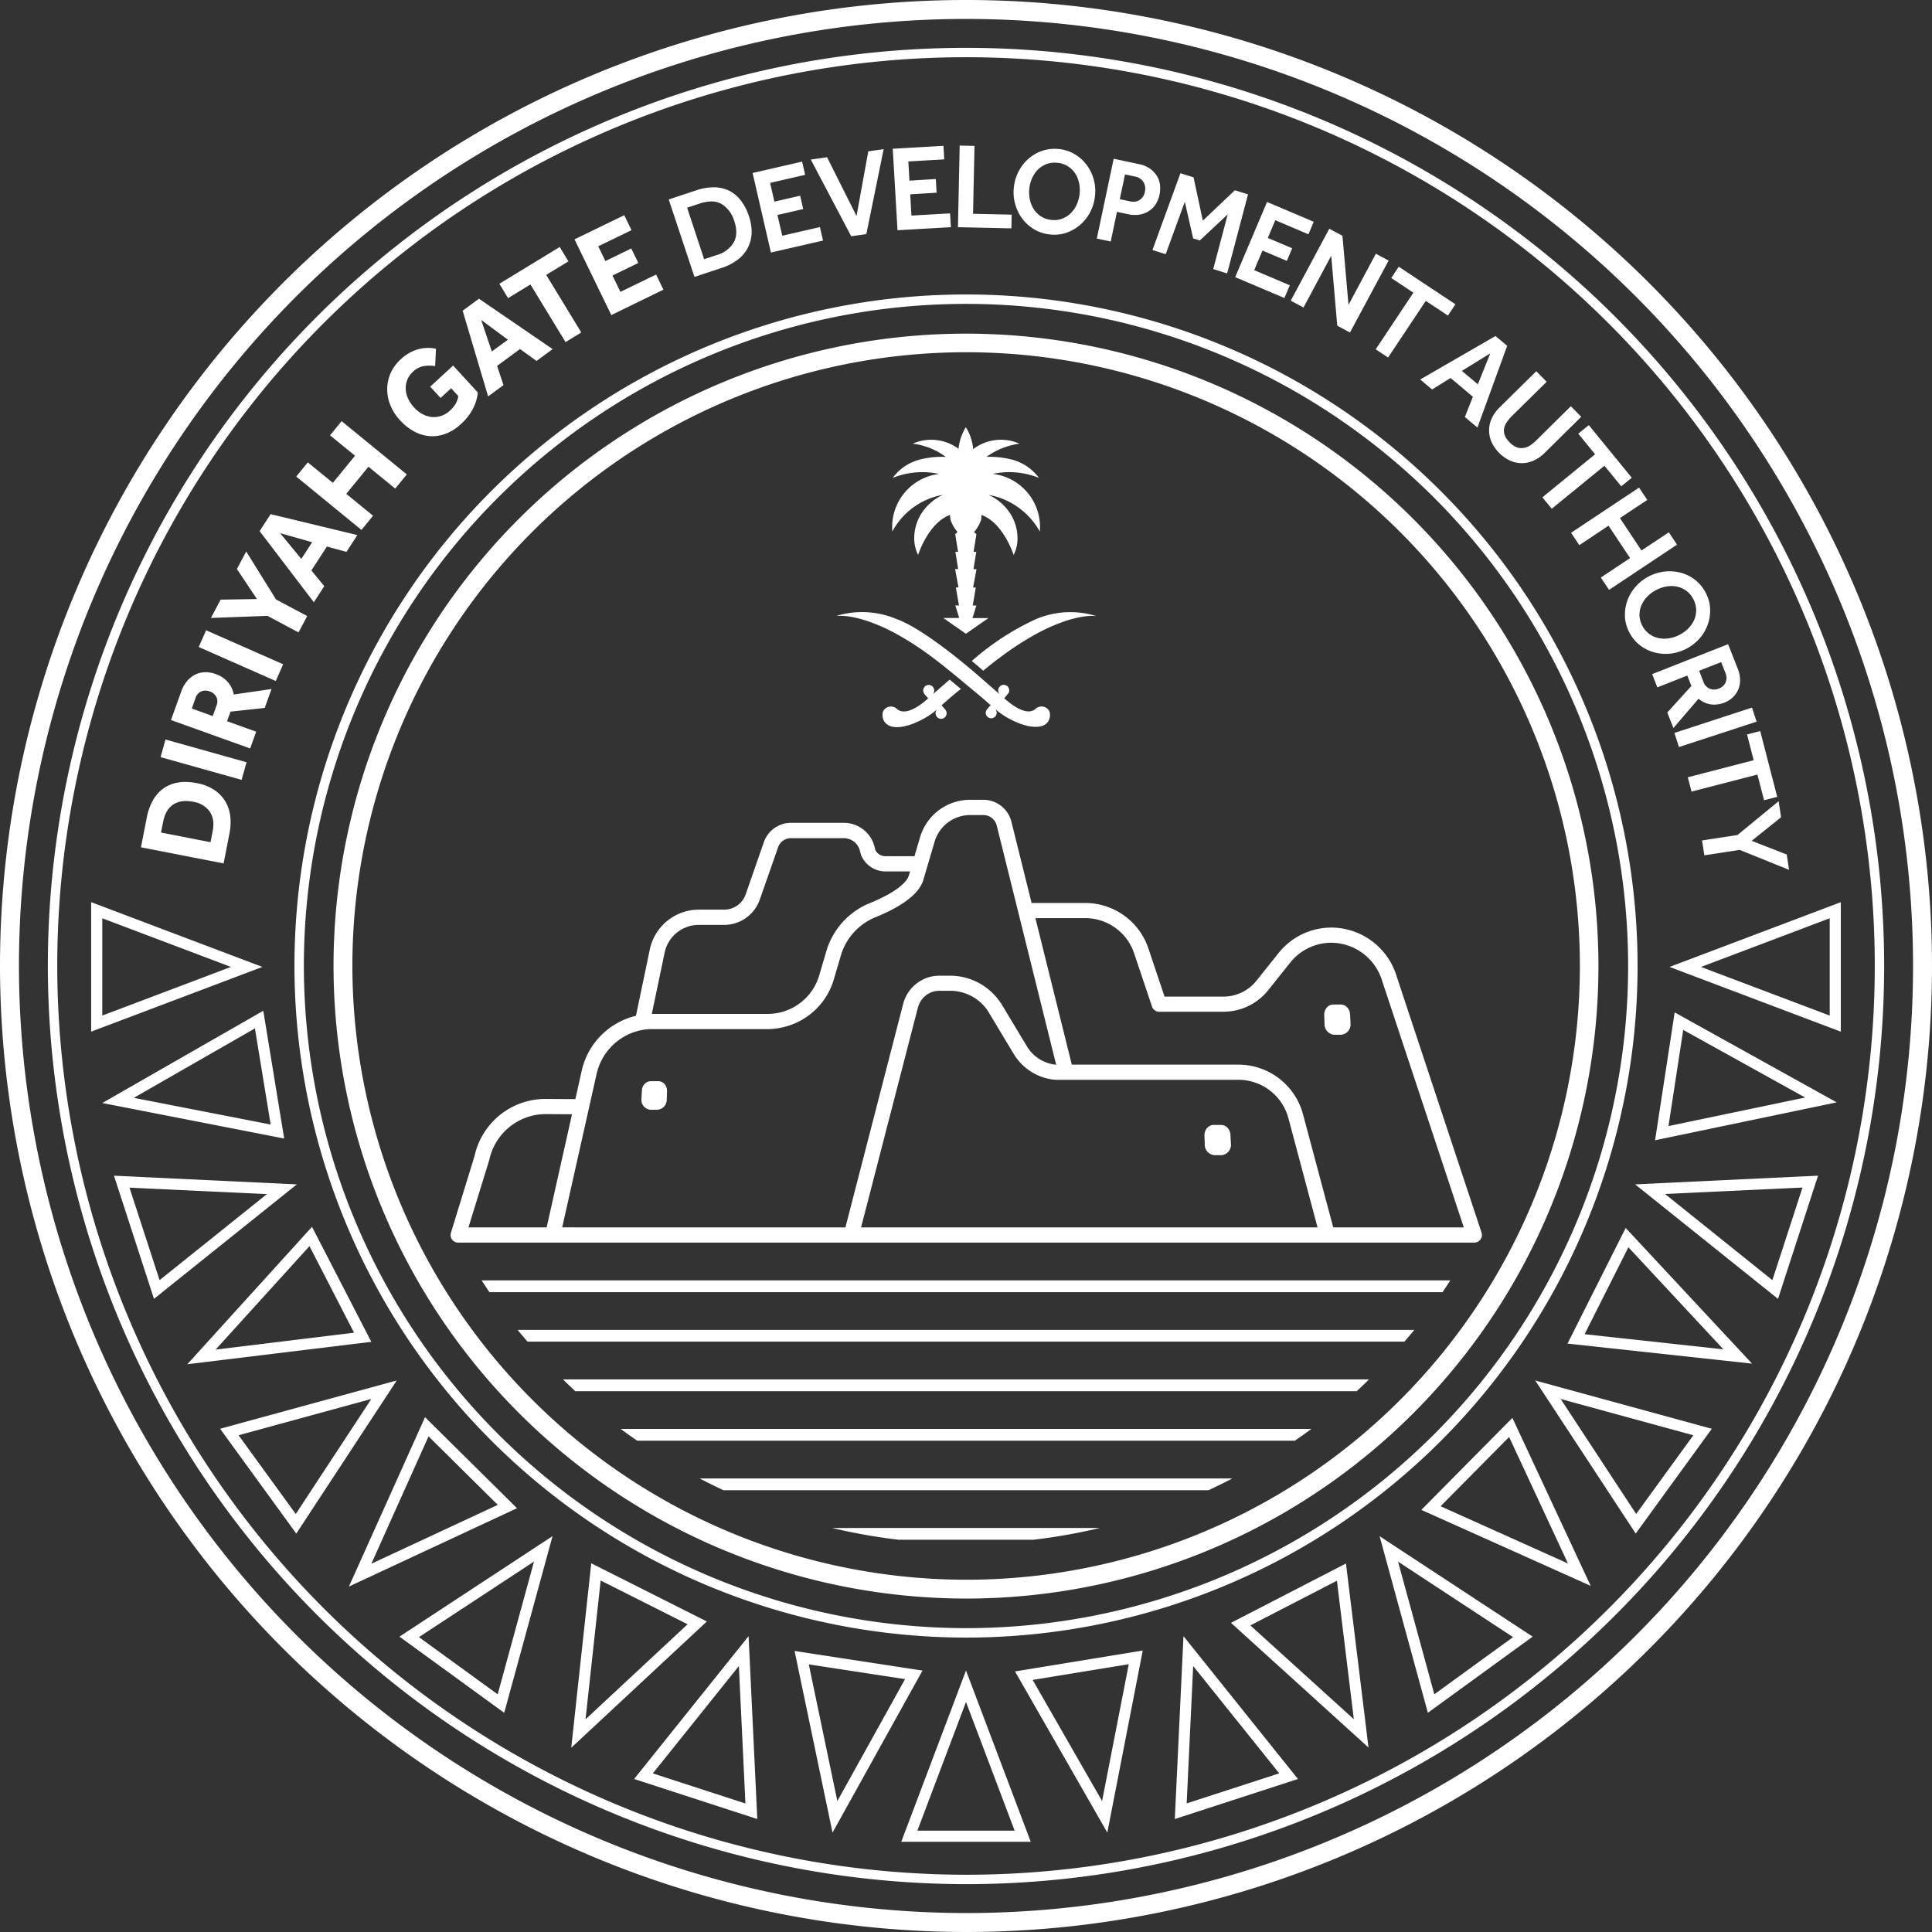 <svg xmlns="http://www.w3.org/2000/svg" viewBox="0 0 120 120"><rect x="0" y="0" width="120" height="120" fill="#333333" stroke="none"/><path d="M0,60a60,60,0,1,1,60,60A60.069,60.069,0,0,1,0,60Zm60,58.823A58.823,58.823,0,1,0,1.177,60,58.89,58.89,0,0,0,60,118.823ZM2.972,60A57.028,57.028,0,1,1,60,117.028,57.093,57.093,0,0,1,2.972,60ZM60,116.444A56.445,56.445,0,1,0,3.556,60,56.507,56.507,0,0,0,60,116.444Zm4.022-2.047H55.979L60,103.758,64.023,114.4h0Zm-1-.69L60,105.712l-3.021,7.995Zm-11.313.116-2.357-11.279,7.946,1.218-.071.128-5.516,9.934v0Zm.3-1.956,4.206-7.574-5.979-.915Zm16.764,1.949-5.728-10,.144-.024,7.789-1.274-2.2,11.3v0Zm-.32-1.95,1.657-8.5-5.97.977Zm4.516,1.115v0l.539-11.358,7.111,8.874-7.649,2.486Zm.737-.968,5.75-1.867-5.346-6.666Zm-26.671.967-.137-.043-7.511-2.442.09-.113,7.019-8.759.541,11.357h0Zm-.736-.964-.406-8.536-5.344,6.668Zm-10.819-3.454v0L36.724,97.1l.13.063,7.051,3.549-.107.1-8.317,7.745Zm.888-1.771,6.34-5.905-5.4-2.718Zm48.626,1.746-8.536-7.74L83.6,97.113l.018.144L85,108.536v0Zm-.906-1.755-1.05-8.6-5.377,2.775Zm4.6-.4v0l-.039-.139-2.96-10.829.223.147,9.284,6.094-6.507,4.728Zm.4-1.146,4.891-3.552-7.144-4.69Zm-57.776,1.145-6.5-4.728.123-.08,9.384-6.161-3,10.968v0Zm-.4-1.145,2.255-8.244-7.145,4.692ZM18.289,60A41.712,41.712,0,1,1,60,101.714,41.76,41.76,0,0,1,18.289,60ZM60,101.127A41.126,41.126,0,1,0,18.874,60,41.173,41.173,0,0,0,60,101.127ZM20.716,60A39.283,39.283,0,1,1,60,99.29,39.331,39.331,0,0,1,20.716,60ZM60,98.12A38.121,38.121,0,1,0,21.887,60,38.16,38.16,0,0,0,60,98.12Zm-38.326.416v0L26.4,88.024l5.713,5.655-.133.061-10.3,4.8Zm1.391-1.409,7.853-3.657-4.3-4.256ZM98.8,98.5h0L88.283,93.781l5.655-5.713L94,88.2l4.8,10.3Zm-1.411-1.391-3.655-7.854-4.256,4.3ZM55.814,95.636a35.773,35.773,0,0,1-4.128-.731h16.63a35.773,35.773,0,0,1-4.128.731Zm45.782-.385-.079-.122-6.161-9.385,10.968,3-.086.118-4.64,6.389h0Zm.029-1.215,3.552-4.89-8.242-2.254ZM18.4,95.25l-4.728-6.506.141-.04,10.829-2.96-.145.223L18.405,95.25v0Zm-.029-1.213,4.692-7.144-8.244,2.253ZM44.936,92.56c-.5-.233-.993-.477-1.482-.731H76.546q-.731.38-1.481.731Zm-5.358-3.076c-.345-.239-.69-.478-1.027-.731h42.9c-.335.253-.681.492-1.027.731Zm-3.844-3.076c-.26-.239-.514-.485-.766-.731H85.033c-.252.246-.505.492-.766.731Zm-24.1-1.673,0,0L19.379,76.2l3.685,7.144-.144.018L11.641,84.735Zm1.757-.908,8.6-1.05L19.222,77.4Zm95.421.868L97.362,83.452l3.612-7.181.1.107,7.745,8.316,0,0Zm-1.77-.886-5.9-6.34-2.718,5.4Zm-74.276-.477c-.208-.242-.415-.483-.616-.731H87.845c-.2.248-.407.489-.616.731ZM9.564,80.675v0L7.079,73.024l11.36.539-8.873,7.11Zm.349-1.164,6.666-5.344-8.536-.4Zm100.52,1.162-.112-.089-8.759-7.02,11.358-.54-.043.139-2.441,7.51h0Zm-.347-1.162,1.869-5.75-8.536.4ZM30.4,80.258c-.165-.241-.323-.487-.484-.731H90.083c-.159.244-.319.49-.484.731Zm61.092-3.077H28.458a.468.468,0,0,1-.47-.472.481.481,0,0,1,.02-.137l1.471-4.786a4.507,4.507,0,0,1,4.334-3.529l1.31.008h.068l.547,0,.389-1.74A4.525,4.525,0,0,1,39.5,63.094L40.355,59a3.113,3.113,0,0,1,3.009-2.5H45a1.412,1.412,0,0,0,1.32-.964l1.124-3.228a1.784,1.784,0,0,1,1.671-1.2h3.313a1.97,1.97,0,0,1,1.9,1.52l.042.172a.7.7,0,0,0,.624.38H56.8l.333-1.132a3.245,3.245,0,0,1,3.112-2.372h.841a1.8,1.8,0,0,1,1.74,1.385l1.248,5.024h3.368a4.144,4.144,0,0,1,3.9,2.864l.991,2.952h3.657A2.623,2.623,0,0,0,78.051,60.9l1.344-1.681a4.2,4.2,0,0,1,3.3-1.606,4.258,4.258,0,0,1,4.065,3.064l5.262,15.885a.472.472,0,0,1,.023.151.474.474,0,0,1-.472.468ZM80.942,69.248l1.868,6.99h8.11L85.86,60.961a3.329,3.329,0,0,0-3.168-2.406A3.27,3.27,0,0,0,80.13,59.8l-1.344,1.683a3.558,3.558,0,0,1-2.793,1.358H72a.471.471,0,0,1-.446-.32l-1.1-3.274a3.206,3.206,0,0,0-3.009-2.221H64.31l2.262,9.1,10.386,0A4.158,4.158,0,0,1,80.942,69.248Zm.893,6.99-1.8-6.748a3.216,3.216,0,0,0-3.074-2.422H65.548a3.34,3.34,0,0,1-2.58-1.6L61.377,62.82a2.821,2.821,0,0,0-2.359-1.282H58.33l-.055.006a1.3,1.3,0,0,0-.415.082,1.419,1.419,0,0,0-.551.39,1.463,1.463,0,0,0-.3.58L53.482,76.238Zm-29.325,0,3.585-13.878a2.353,2.353,0,0,1,1.631-1.675,2.4,2.4,0,0,1,.458-.076l.051,0a.59.59,0,0,1,.1-.008h.688a3.787,3.787,0,0,1,3.109,1.657l.016.024a.354.354,0,0,1,.032.042l1.6,2.66a2.372,2.372,0,0,0,1.813,1.148H65.6L61.913,51.293a.863.863,0,0,0-.826-.67h-.841a2.309,2.309,0,0,0-2.209,1.7l-.684,2.322c-.249.845-1.261,1.632-3.009,2.339a3.691,3.691,0,0,0-2.131,2.413l-.412,1.4a4.284,4.284,0,0,1-3.021,2.97,4.128,4.128,0,0,1-1.077.153H40.471a3.359,3.359,0,0,0-.637.063,3.089,3.089,0,0,0-.376.1l-.009,0a3.583,3.583,0,0,0-2.4,2.652l-2.13,9.5Zm-18.557,0,1.575-7.029-1.7-.01a3.589,3.589,0,0,0-3.432,2.828l-1.3,4.211ZM47.7,62.975A3.337,3.337,0,0,0,50.9,60.528l.411-1.4a4.639,4.639,0,0,1,2.682-3.021c1.408-.569,2.3-1.2,2.459-1.733l.074-.249h-1.53A1.642,1.642,0,0,1,53.478,53.1l-.063-.24a1.034,1.034,0,0,0-.991-.8H49.11a.838.838,0,0,0-.783.572L47.2,55.852A2.349,2.349,0,0,1,45,57.447H43.364a2.167,2.167,0,0,0-2.087,1.746l-.792,3.782Zm27.729,8.774a.653.653,0,0,1-.6-.678l-.019-.545q0-.009,0-.018A.665.665,0,0,1,75,70.038a.521.521,0,0,1,.377-.165l.474,0a.538.538,0,0,1,.384.167.683.683,0,0,1,.191.472q0,.009,0,.017l.03.537a.645.645,0,0,1-.582.684Zm27.37-.924v0l1.218-7.944,10.064,5.589L102.8,70.824Zm.833-.882,8.49-1.774-7.574-4.2Zm-85.979.773-11.3-2.206,10-5.729.024.144,1.274,7.79h0Zm-.842-.87-.977-5.97L8.313,68.189ZM39.838,68.29l.029-.525a.638.638,0,0,1,.181-.449.532.532,0,0,1,.378-.162h.459a.512.512,0,0,1,.372.16.623.623,0,0,1,.173.44q0,.008,0,.016l-.017.519a.627.627,0,0,1-.581.639l-.428,0A.612.612,0,0,1,39.838,68.29ZM82.864,64.27a.654.654,0,0,1-.595-.678l-.02-.544q0-.009,0-.018a.666.666,0,0,1,.183-.471.515.515,0,0,1,.378-.165l.472,0a.532.532,0,0,1,.384.166.688.688,0,0,1,.191.473q0,.009,0,.017l.029.535a.646.646,0,0,1-.582.686Zm31.473-.191L103.7,60.058l10.637-4.022v8.043Zm-.69-1V57.036l-7.993,3.023Zm-107.985,1V56.035L16.3,60.057,5.664,64.077Zm.69-1,7.993-3.022L6.353,57.036Zm104.771-9.052L108.06,52.79l-2.2.335-.143-.923,2.2-.337,2.557-2.1.152.995L108.8,52.226l2.177.848Zm-97.236-.4-5.131-1,.364-1.863a3.505,3.505,0,0,1,.361-1.022A2.279,2.279,0,0,1,10.114,49a2.167,2.167,0,0,1,.915-.39,2.607,2.607,0,0,1,.484-.043,3.654,3.654,0,0,1,.716.076,2.892,2.892,0,0,1,1.072.415,2.278,2.278,0,0,1,.684.7,2.325,2.325,0,0,1,.315.93,3.072,3.072,0,0,1,.023.393,3.69,3.69,0,0,1-.071.691l-.363,1.854h0Zm-.812-1.317.133-.681a2.218,2.218,0,0,0,.045-.436,1.366,1.366,0,0,0-.225-.782A1.55,1.55,0,0,0,12,49.8a2.195,2.195,0,0,0-.44-.047,1.8,1.8,0,0,0-.222.014,1.311,1.311,0,0,0-.547.184,1.267,1.267,0,0,0-.409.415,1.953,1.953,0,0,0-.245.665L10,51.709Zm96.081-4.2-4.092,1.058-.232-.889,4.093-1.06-.414-1.6.819-.212,1.057,4.088-.818.21ZM9.974,47.026l.305-1.095,5.035,1.413-.307,1.094Zm5.566-.538-4.92-1.766.632-1.758a2.085,2.085,0,0,1,.381-.677,1.567,1.567,0,0,1,.519-.4,1.443,1.443,0,0,1,.6-.136h.015a1.783,1.783,0,0,1,.618.112,1.757,1.757,0,0,1,.765.5,1.608,1.608,0,0,1,.368.774l2.347-.341-.424,1.175-2.123.23-.214.595,1.808.65-.374,1.041h0Zm-2.325-2.011.236-.66a.768.768,0,0,0,.05-.264.571.571,0,0,0-.066-.267.694.694,0,0,0-.4-.338.841.841,0,0,0-.286-.054.617.617,0,0,0-.254.053.664.664,0,0,0-.347.4l-.234.659ZM104,45.525l4.821-1.575.284.875L104.286,46.4Zm-.062-.306v0l-.382-.963,1.5-1.651-.255-.645-1.86.734-.323-.823,4.717-1.859.592,1.5a1.975,1.975,0,0,1,.153.715q0,.033,0,.066a1.491,1.491,0,0,1-.152.616,1.471,1.471,0,0,1-.351.45,1.649,1.649,0,0,1-.44.27,1.822,1.822,0,0,1-.669.136,1.733,1.733,0,0,1-.193-.012,1.478,1.478,0,0,1-.774-.356l-1.559,1.821Zm1.867-2.865a.7.7,0,0,0,.4.427.742.742,0,0,0,.262.049.781.781,0,0,0,.291-.059.723.723,0,0,0,.421-.384.682.682,0,0,0,.056-.276.821.821,0,0,0-.06-.3l-.272-.685-1.365.536Zm-42,2.729a4.2,4.2,0,0,1-.82-.291,5.044,5.044,0,0,1-1.177-.753s0,0,0,0a.343.343,0,0,1,.1.244s0,.006,0,.009a.342.342,0,0,1-.683-.006q0-.009,0-.018a.348.348,0,0,1,.055-.175c.017-.025.037-.05.056-.074s.153-.173.192-.222c-.264-.227-.53-.468-.821-.706-.965-.792-1.914-1.614-2.918-2.355a18.44,18.44,0,0,0-2.1-1.355,11.558,11.558,0,0,0-1.646-.749,7.191,7.191,0,0,0-1.184-.319,4.033,4.033,0,0,0-.715-.063.914.914,0,0,0-.237.018,5.493,5.493,0,0,1,3.777.183c1.879.671,5.136,3.563,5.136,3.563l1.274,1.111.012-.015-.01.012a.35.35,0,0,1-.094-.25.342.342,0,1,1,.684.015s0,.006,0,.009c-.005.135-.094.211-.171.309-.039.045-.078.088-.115.135l-.011.013-.013.017c.247.223,1.337,1.188,1.939.662a.546.546,0,0,1,.854.128.617.617,0,0,1,.047.255c0,.311-.186.73-.876.73A2.415,2.415,0,0,1,63.8,45.084Zm-8.991-.676a.612.612,0,0,1,.047-.245.546.546,0,0,1,.855-.125c.6.523,1.691-.44,1.939-.665l-.015-.017,0,.006,0,.006-.013-.016c-.039-.045-.076-.09-.114-.136a.509.509,0,0,1-.171-.309q0-.009,0-.018a.341.341,0,0,1,.683-.007q0,.009,0,.018a.347.347,0,0,1-.094.233l1.052-.92c.237.195.7.583.7.583s-.174.13-.376.3c-.292.239-.557.479-.821.707l.014.019,0,0,0,0,.015.019.08.1.088.1a.548.548,0,0,1,.057.073.36.36,0,0,1,.055.176s0,.006,0,.009a.342.342,0,0,1-.684.015s0-.006,0-.009a.348.348,0,0,1,.1-.244h0a5.014,5.014,0,0,1-1.176.75,4.065,4.065,0,0,1-.821.292,2.408,2.408,0,0,1-.524.065C54.993,45.148,54.812,44.719,54.814,44.407Zm-42.47-4.221.459-1.04,4.784,2.112-.458,1.04Zm48.016.869a16.222,16.222,0,0,1,3.986-2.6,5.475,5.475,0,0,1,3.777-.182.918.918,0,0,0-.239-.018,3.964,3.964,0,0,0-.715.063,7,7,0,0,0-1.182.319,11.46,11.46,0,0,0-1.647.749,18.036,18.036,0,0,0-2.1,1.357c-.49.36-.7.529-1.172.915C60.944,41.548,60.695,41.332,60.36,41.056Zm42.356-.544a2.5,2.5,0,0,1-.878-.451,2.363,2.363,0,0,1-.64-.785,2.4,2.4,0,0,1-.271-.978q0-.063,0-.126a2.519,2.519,0,0,1,.145-.848,2.641,2.641,0,0,1,.509-.872,2.845,2.845,0,0,1,1.85-.956c.089-.008.178-.012.264-.012a2.665,2.665,0,0,1,.735.1,2.469,2.469,0,0,1,.875.45,2.42,2.42,0,0,1,.644.792,2.358,2.358,0,0,1,.269.977q0,.062,0,.124a2.546,2.546,0,0,1-.141.851,2.678,2.678,0,0,1-.506.87,2.854,2.854,0,0,1-1.85.954c-.088.008-.176.012-.263.012A2.694,2.694,0,0,1,102.716,40.511Zm-.886-2.3a1.54,1.54,0,0,0,.6,1.158,1.488,1.488,0,0,0,.576.262,1.7,1.7,0,0,0,.36.039,1.926,1.926,0,0,0,.293-.023,2.1,2.1,0,0,0,.658-.216,2.119,2.119,0,0,0,.56-.413,1.742,1.742,0,0,0,.361-.537,1.467,1.467,0,0,0,.114-.559q0-.03,0-.06a1.477,1.477,0,0,0-.174-.643,1.462,1.462,0,0,0-.991-.777,1.658,1.658,0,0,0-.369-.041,1.96,1.96,0,0,0-.278.021,2.117,2.117,0,0,0-.662.22,2.156,2.156,0,0,0-.558.409,1.8,1.8,0,0,0-.366.543,1.5,1.5,0,0,0-.123.6Q101.83,38.2,101.83,38.214ZM59.99,39.36h0l-1.4-.975h.988l-.241-.779h.226L59.37,36.49h.164l-.21-1.142h.188l-.172-1.074h.166l-.176-1.1.145-.13a2.325,2.325,0,0,1-.44-.764h.006a1.369,1.369,0,0,1-.031-.3c-1.362.5-1.984,2.486-1.984,2.486a2.289,2.289,0,0,1-.242-1.067,2.881,2.881,0,0,1,.5-1.584,3.153,3.153,0,0,1,1.284-1.081,4.446,4.446,0,0,0-3.147,2.286s0-.024,0-.068a3.317,3.317,0,0,1,2.908-3.515,4.947,4.947,0,0,0-2.881.245,3.04,3.04,0,0,1,1.874-1.181,5.308,5.308,0,0,1,1.426-.12,4.36,4.36,0,0,0-2.058-.825,2.851,2.851,0,0,1,2.846.319,3.112,3.112,0,0,1,.454-1.342,3.1,3.1,0,0,1,.457,1.364,2.841,2.841,0,0,1,2.873-.34,4.579,4.579,0,0,0-2.051.821,5.509,5.509,0,0,1,1.388.124,3.04,3.04,0,0,1,1.874,1.181,4.937,4.937,0,0,0-2.87-.249,3.318,3.318,0,0,1,2.928,3.519c0,.044,0,.068,0,.068A4.581,4.581,0,0,0,61.4,30.735a3.173,3.173,0,0,1,1.3,1.088,2.881,2.881,0,0,1,.5,1.584,2.289,2.289,0,0,1-.242,1.067s-.627-2-2-2.49a2.546,2.546,0,0,1-.017.3,2.357,2.357,0,0,1-.441.764l.147.13-.177,1.1h.167l-.173,1.074h.188l-.212,1.142h.167l-.188,1.117h.225l-.241.779h.99l-1.4.975ZM16.614,38.252l-3.512.13.6-1.137,2.257-.037-1.245-1.866.579-1.089,1.851,2.98,1.939,1.03-.54,1.017Zm2.879-.847L16.126,32.99l.682-1.056,5.389,1.3-.677,1.043-1.215-.33-.964,1.485.8.975-.645,1h0Zm-.777-2.691.672-1.037-1.99-.562Zm80.715,1.159,1.817-1.209L99.91,32.652,98.094,33.86l-.511-.767,4.223-2.807.51.765-1.7,1.128,1.339,2.014,1.7-1.129.508.766-4.22,2.808ZM18.4,29.6l.719-.881,1.556,1.271,1.376-1.685L20.5,27.038l.719-.88,4.049,3.309-.719.881-1.664-1.359-1.377,1.684,1.663,1.36-.719.882Zm77.4,1.289,3.274-2.673-1.044-1.279.653-.533,2.67,3.27-.653.533-1.045-1.279L96.382,31.6Zm-1.988-2.272a2.364,2.364,0,0,1-1.185-1.2,1.828,1.828,0,0,1-.136-.674q0-.035,0-.07a1.786,1.786,0,0,1,.18-.721,2.335,2.335,0,0,1,.472-.648l2.279-2.247.644.656-2.16,2.129a2.283,2.283,0,0,0-.331.4,1.017,1.017,0,0,0-.157.4.728.728,0,0,0-.008.1.867.867,0,0,0,.059.308,1.284,1.284,0,0,0,.292.419,1.225,1.225,0,0,0,.416.3.773.773,0,0,0,.409.058A1.038,1.038,0,0,0,95,27.691a2.382,2.382,0,0,0,.409-.327l2.16-2.132.645.657-2.278,2.246a2.31,2.31,0,0,1-.656.463,1.8,1.8,0,0,1-.723.17h-.031A1.84,1.84,0,0,1,93.812,28.621ZM26.69,27.089a2.4,2.4,0,0,1-.962-.288,3.3,3.3,0,0,1-.878-.694,3.061,3.061,0,0,1-.6-.931,2.585,2.585,0,0,1-.2-.972q0-.016,0-.032a2.479,2.479,0,0,1,.208-.985,2.56,2.56,0,0,1,.634-.87,2.608,2.608,0,0,1,1.062-.619,2.362,2.362,0,0,1,1.125-.037l-.051,1.079a2.235,2.235,0,0,0-.719,0,1.284,1.284,0,0,0-.652.343A1.347,1.347,0,0,0,25.2,24.1q0,.037,0,.073a1.569,1.569,0,0,0,.149.587,2.162,2.162,0,0,0,.37.546,1.946,1.946,0,0,0,.543.426,1.534,1.534,0,0,0,.585.17,1.459,1.459,0,0,0,.579-.078,1.53,1.53,0,0,0,.519-.319,1.959,1.959,0,0,0,.356-.427,1.25,1.25,0,0,0,.165-.477l-.445-.485-.655.6-.646-.7,1.424-1.31,1.533,1.671a2.739,2.739,0,0,1-.306,1.018,3.392,3.392,0,0,1-.749.949,2.873,2.873,0,0,1-.947.6,2.38,2.38,0,0,1-.823.151Q26.772,27.095,26.69,27.089Zm65.076-.533-.782-.656.5-1.256L90.1,23.478l-1.15.712-.737-.619,4.674-2.7.727.609-1.845,5.071h0Zm.026-2.687.773-1.921L90.8,23.037Zm-61.473.755h0L28.736,19.3l1.014-.746,4.575,3.129-1,.736L32.3,21.679l-1.426,1.048.4,1.193-.957.7Zm.228-2.794,1-.729-1.661-1.232Zm54.9-.132,2.341-3.518-1.375-.914.468-.7L90.4,18.9l-.468.7-1.373-.913-2.343,3.518Zm-52.5-4.028-1.389.848-.542-.891,3.749-2.286.542.893-1.382.84,2.18,3.575-.977.6Zm50.112,2.557-.375-4.341L80.962,19.1l-.791-.426,2.394-4.468.817.439.376,4.29,1.7-3.176.792.425-2.4,4.468Zm-47.375-5.36,3.09-1.5.45.93-2.066,1,.444.919,1.607-.782.44.9-1.607.781.493,1.015,2.216-1.075.456.938L37.97,19.57Zm41.036,2.347,1.978-4.67,2.9,1.23-.328.778-2.059-.874-.466,1.1,1.514.642-.331.783-1.514-.64L77.9,16.78l2.212.938-.335.791ZM43.135,17.2h0l-1.6-4.812,1.727-.571a3.429,3.429,0,0,1,1.039-.184h.021a2.226,2.226,0,0,1,.9.183,2.07,2.07,0,0,1,.756.589,3.193,3.193,0,0,1,.542,1.031,3,3,0,0,1,.167.943q0,.081-.006.16a2.158,2.158,0,0,1-.266.913,2.225,2.225,0,0,1-.633.707,3.329,3.329,0,0,1-.934.474l-1.718.568Zm.6-1.1.772-.254a1.786,1.786,0,0,0,1.073-.8,1.324,1.324,0,0,0,.151-.634,2.115,2.115,0,0,0-.119-.664,1.856,1.856,0,0,0-.782-1.07,1.245,1.245,0,0,0-.646-.166,2.37,2.37,0,0,0-.737.135l-.768.254Zm31.621.613.9-3.4-1.734,1.624-.412-.128-.519-2.274-1.187,3.252-.823-.257,1.738-4.77.815.255.576,2.69L76.7,11.817l.817.255L76.22,16.982Zm-28.61-5.967,3.075-.707.188.821-2.176.5.266,1.164,1.6-.368.189.829-1.6.368.3,1.289,2.34-.538.192.838-3.237.744ZM68.989,15l-.864-.182L69.173,9.86l1.53.325a1.829,1.829,0,0,1,.784.333,1.506,1.506,0,0,1,.42.5,1.379,1.379,0,0,1,.151.556q0,.068,0,.134a1.832,1.832,0,0,1-.035.372,1.715,1.715,0,0,1-.294.684,1.45,1.45,0,0,1-.476.407,1.482,1.482,0,0,1-.572.171c-.068.006-.134.01-.2.01a1.77,1.77,0,0,1-.383-.041l-.723-.152L68.99,15h0ZM70.2,12.509a.968.968,0,0,0,.2.022.7.7,0,0,0,.392-.116.758.758,0,0,0,.319-.5,1,1,0,0,0,.022-.211.746.746,0,0,0-.116-.4.738.738,0,0,0-.49-.333l-.65-.137-.325,1.539ZM50.36,9.911l1.011-.144L53.2,13.415,53.931,9.4l.954-.137L53.81,14.54l-.94.134ZM65.193,14.56a2.392,2.392,0,0,1-.962-.318,2.542,2.542,0,0,1-.735-.659,2.742,2.742,0,0,1-.441-.906,2.657,2.657,0,0,1-.1-.715,2.947,2.947,0,0,1,.019-.339,2.731,2.731,0,0,1,.94-1.792,2.51,2.51,0,0,1,.86-.476,2.4,2.4,0,0,1,.723-.112,2.466,2.466,0,0,1,.292.017,2.346,2.346,0,0,1,.962.317,2.531,2.531,0,0,1,.735.656,2.635,2.635,0,0,1,.443.9,2.68,2.68,0,0,1,.1.714,3.008,3.008,0,0,1-.019.34,2.734,2.734,0,0,1-.944,1.8,2.6,2.6,0,0,1-.863.48,2.322,2.322,0,0,1-.72.112A2.663,2.663,0,0,1,65.193,14.56ZM63.969,12.4a1.758,1.758,0,0,0,.247.6,1.5,1.5,0,0,0,.444.441,1.432,1.432,0,0,0,.635.217,1.77,1.77,0,0,0,.192.012,1.338,1.338,0,0,0,.468-.081,1.477,1.477,0,0,0,.539-.333,1.819,1.819,0,0,0,.375-.533,2.184,2.184,0,0,0,.186-.666,2.279,2.279,0,0,0,.014-.268,2.029,2.029,0,0,0-.047-.427,1.761,1.761,0,0,0-.247-.6,1.469,1.469,0,0,0-1.082-.648,1.752,1.752,0,0,0-.192-.011,1.4,1.4,0,0,0-.472.079,1.5,1.5,0,0,0-.533.325,1.726,1.726,0,0,0-.375.526,2.046,2.046,0,0,0-.186.671,2.139,2.139,0,0,0-.014.261A2.1,2.1,0,0,0,63.969,12.4ZM55.45,9.239l3.15-.181.049.841-2.231.129.069,1.192,1.639-.1.049.85-1.64.1.077,1.32,2.4-.137.05.857-3.316.191ZM59.5,14.111l.108-5.069.921.021-.092,4.217,2.4.052-.018.852Z" fill="#fff"/></svg>
